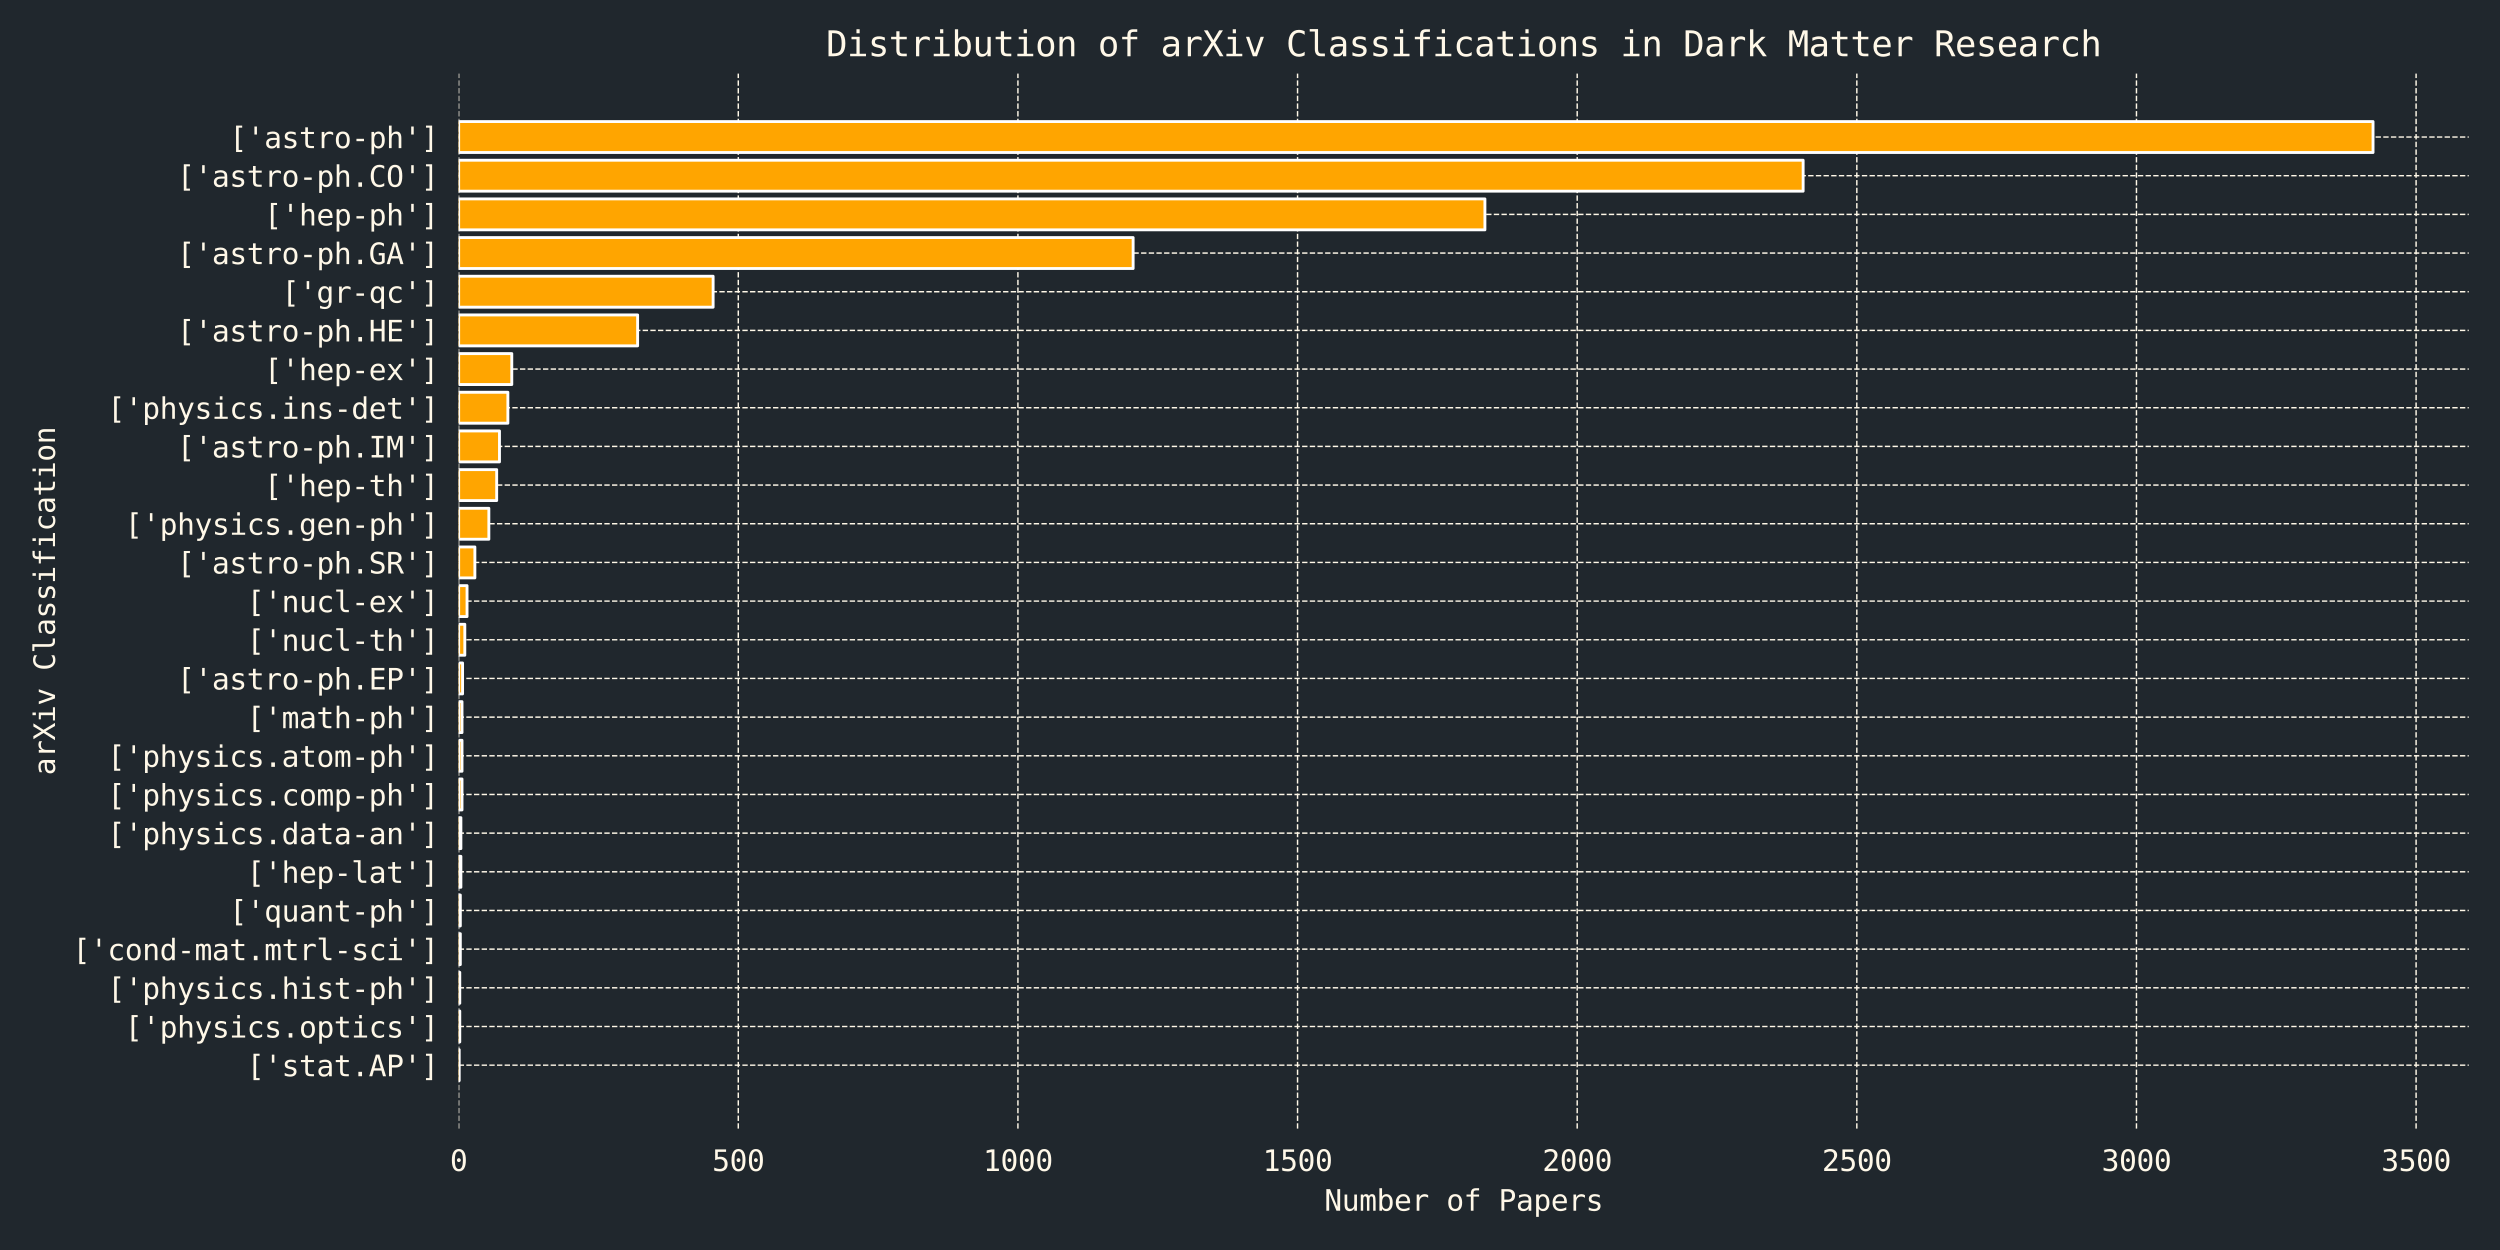 <?xml version="1.0" encoding="utf-8" standalone="no"?>
<!DOCTYPE svg PUBLIC "-//W3C//DTD SVG 1.1//EN"
  "http://www.w3.org/Graphics/SVG/1.1/DTD/svg11.dtd">
<svg xmlns:xlink="http://www.w3.org/1999/xlink" width="864pt" height="432pt" viewBox="0 0 864 432" xmlns="http://www.w3.org/2000/svg" version="1.1">
 <defs>
  <style type="text/css">*{stroke-linejoin: round; stroke-linecap: butt}</style>
 </defs>
 <g id="figure_1">
  <g id="patch_1">
   <path d="M 0 432 
L 864 432 
L 864 0 
L 0 0 
z
" style="fill: #20272d"/>
  </g>
  <g id="axes_1">
   <g id="patch_2">
    <path d="M 158.51 390.04 
L 853.2 390.04 
L 853.2 25.44 
L 158.51 25.44 
z
" style="fill: #20272d"/>
   </g>
   <g id="matplotlib.axis_1">
    <g id="xtick_1">
     <g id="line2d_1">
      <path d="M 158.51 390.04 
L 158.51 25.44 
" clip-path="url(#p380f8949fa)" style="fill: none; stroke-dasharray: 1.85,0.8; stroke-dashoffset: 0; stroke: #fff8e8; stroke-width: 0.5"/>
     </g>
     <g id="text_1">
      <!-- 0 -->
      <g style="fill: #fff8e8" transform="translate(155.5 404.692) scale(0.1 -0.1)">
       <defs>
        <path id="DejaVuSansMono-30" d="M 1509 2344 
Q 1509 2516 1629 2641 
Q 1750 2766 1919 2766 
Q 2094 2766 2219 2641 
Q 2344 2516 2344 2344 
Q 2344 2169 2220 2047 
Q 2097 1925 1919 1925 
Q 1744 1925 1626 2044 
Q 1509 2163 1509 2344 
z
M 1925 4250 
Q 1484 4250 1267 3775 
Q 1050 3300 1050 2328 
Q 1050 1359 1267 884 
Q 1484 409 1925 409 
Q 2369 409 2586 884 
Q 2803 1359 2803 2328 
Q 2803 3300 2586 3775 
Q 2369 4250 1925 4250 
z
M 1925 4750 
Q 2672 4750 3055 4137 
Q 3438 3525 3438 2328 
Q 3438 1134 3055 521 
Q 2672 -91 1925 -91 
Q 1178 -91 797 521 
Q 416 1134 416 2328 
Q 416 3525 797 4137 
Q 1178 4750 1925 4750 
z
" transform="scale(0.016)"/>
       </defs>
       <use xlink:href="#DejaVuSansMono-30"/>
      </g>
     </g>
    </g>
    <g id="xtick_2">
     <g id="line2d_2">
      <path d="M 255.152 390.04 
L 255.152 25.44 
" clip-path="url(#p380f8949fa)" style="fill: none; stroke-dasharray: 1.85,0.8; stroke-dashoffset: 0; stroke: #fff8e8; stroke-width: 0.5"/>
     </g>
     <g id="text_2">
      <!-- 500 -->
      <g style="fill: #fff8e8" transform="translate(246.121 404.692) scale(0.1 -0.1)">
       <defs>
        <path id="DejaVuSansMono-35" d="M 647 4666 
L 3009 4666 
L 3009 4134 
L 1222 4134 
L 1222 2988 
Q 1356 3038 1492 3061 
Q 1628 3084 1766 3084 
Q 2491 3084 2916 2656 
Q 3341 2228 3341 1497 
Q 3341 759 2895 334 
Q 2450 -91 1678 -91 
Q 1306 -91 998 -41 
Q 691 9 447 109 
L 447 750 
Q 734 594 1025 517 
Q 1316 441 1619 441 
Q 2141 441 2423 716 
Q 2706 991 2706 1497 
Q 2706 1997 2414 2275 
Q 2122 2553 1600 2553 
Q 1347 2553 1106 2495 
Q 866 2438 647 2322 
L 647 4666 
z
" transform="scale(0.016)"/>
       </defs>
       <use xlink:href="#DejaVuSansMono-35"/>
       <use xlink:href="#DejaVuSansMono-30" x="60.205"/>
       <use xlink:href="#DejaVuSansMono-30" x="120.41"/>
      </g>
     </g>
    </g>
    <g id="xtick_3">
     <g id="line2d_3">
      <path d="M 351.794 390.04 
L 351.794 25.44 
" clip-path="url(#p380f8949fa)" style="fill: none; stroke-dasharray: 1.85,0.8; stroke-dashoffset: 0; stroke: #fff8e8; stroke-width: 0.5"/>
     </g>
     <g id="text_3">
      <!-- 1000 -->
      <g style="fill: #fff8e8" transform="translate(339.753 404.692) scale(0.1 -0.1)">
       <defs>
        <path id="DejaVuSansMono-31" d="M 844 531 
L 1825 531 
L 1825 4097 
L 769 3859 
L 769 4434 
L 1819 4666 
L 2450 4666 
L 2450 531 
L 3419 531 
L 3419 0 
L 844 0 
L 844 531 
z
" transform="scale(0.016)"/>
       </defs>
       <use xlink:href="#DejaVuSansMono-31"/>
       <use xlink:href="#DejaVuSansMono-30" x="60.205"/>
       <use xlink:href="#DejaVuSansMono-30" x="120.41"/>
       <use xlink:href="#DejaVuSansMono-30" x="180.615"/>
      </g>
     </g>
    </g>
    <g id="xtick_4">
     <g id="line2d_4">
      <path d="M 448.435 390.04 
L 448.435 25.44 
" clip-path="url(#p380f8949fa)" style="fill: none; stroke-dasharray: 1.85,0.8; stroke-dashoffset: 0; stroke: #fff8e8; stroke-width: 0.5"/>
     </g>
     <g id="text_4">
      <!-- 1500 -->
      <g style="fill: #fff8e8" transform="translate(436.395 404.692) scale(0.1 -0.1)">
       <use xlink:href="#DejaVuSansMono-31"/>
       <use xlink:href="#DejaVuSansMono-35" x="60.205"/>
       <use xlink:href="#DejaVuSansMono-30" x="120.41"/>
       <use xlink:href="#DejaVuSansMono-30" x="180.615"/>
      </g>
     </g>
    </g>
    <g id="xtick_5">
     <g id="line2d_5">
      <path d="M 545.077 390.04 
L 545.077 25.44 
" clip-path="url(#p380f8949fa)" style="fill: none; stroke-dasharray: 1.85,0.8; stroke-dashoffset: 0; stroke: #fff8e8; stroke-width: 0.5"/>
     </g>
     <g id="text_5">
      <!-- 2000 -->
      <g style="fill: #fff8e8" transform="translate(533.036 404.692) scale(0.1 -0.1)">
       <defs>
        <path id="DejaVuSansMono-32" d="M 1166 531 
L 3309 531 
L 3309 0 
L 475 0 
L 475 531 
Q 1059 1147 1496 1619 
Q 1934 2091 2100 2284 
Q 2413 2666 2522 2902 
Q 2631 3138 2631 3384 
Q 2631 3775 2401 3997 
Q 2172 4219 1772 4219 
Q 1488 4219 1175 4116 
Q 863 4013 513 3803 
L 513 4441 
Q 834 4594 1145 4672 
Q 1456 4750 1759 4750 
Q 2444 4750 2861 4386 
Q 3278 4022 3278 3431 
Q 3278 3131 3139 2831 
Q 3000 2531 2688 2169 
Q 2513 1966 2180 1606 
Q 1847 1247 1166 531 
z
" transform="scale(0.016)"/>
       </defs>
       <use xlink:href="#DejaVuSansMono-32"/>
       <use xlink:href="#DejaVuSansMono-30" x="60.205"/>
       <use xlink:href="#DejaVuSansMono-30" x="120.41"/>
       <use xlink:href="#DejaVuSansMono-30" x="180.615"/>
      </g>
     </g>
    </g>
    <g id="xtick_6">
     <g id="line2d_6">
      <path d="M 641.719 390.04 
L 641.719 25.44 
" clip-path="url(#p380f8949fa)" style="fill: none; stroke-dasharray: 1.85,0.8; stroke-dashoffset: 0; stroke: #fff8e8; stroke-width: 0.5"/>
     </g>
     <g id="text_6">
      <!-- 2500 -->
      <g style="fill: #fff8e8" transform="translate(629.678 404.692) scale(0.1 -0.1)">
       <use xlink:href="#DejaVuSansMono-32"/>
       <use xlink:href="#DejaVuSansMono-35" x="60.205"/>
       <use xlink:href="#DejaVuSansMono-30" x="120.41"/>
       <use xlink:href="#DejaVuSansMono-30" x="180.615"/>
      </g>
     </g>
    </g>
    <g id="xtick_7">
     <g id="line2d_7">
      <path d="M 738.361 390.04 
L 738.361 25.44 
" clip-path="url(#p380f8949fa)" style="fill: none; stroke-dasharray: 1.85,0.8; stroke-dashoffset: 0; stroke: #fff8e8; stroke-width: 0.5"/>
     </g>
     <g id="text_7">
      <!-- 3000 -->
      <g style="fill: #fff8e8" transform="translate(726.32 404.692) scale(0.1 -0.1)">
       <defs>
        <path id="DejaVuSansMono-33" d="M 2425 2497 
Q 2884 2375 3128 2064 
Q 3372 1753 3372 1288 
Q 3372 644 2939 276 
Q 2506 -91 1741 -91 
Q 1419 -91 1084 -31 
Q 750 28 428 141 
L 428 769 
Q 747 603 1056 522 
Q 1366 441 1672 441 
Q 2191 441 2469 675 
Q 2747 909 2747 1350 
Q 2747 1756 2469 1995 
Q 2191 2234 1716 2234 
L 1234 2234 
L 1234 2753 
L 1716 2753 
Q 2150 2753 2394 2943 
Q 2638 3134 2638 3475 
Q 2638 3834 2411 4026 
Q 2184 4219 1766 4219 
Q 1488 4219 1191 4156 
Q 894 4094 569 3969 
L 569 4550 
Q 947 4650 1242 4700 
Q 1538 4750 1766 4750 
Q 2447 4750 2855 4408 
Q 3263 4066 3263 3500 
Q 3263 3116 3048 2859 
Q 2834 2603 2425 2497 
z
" transform="scale(0.016)"/>
       </defs>
       <use xlink:href="#DejaVuSansMono-33"/>
       <use xlink:href="#DejaVuSansMono-30" x="60.205"/>
       <use xlink:href="#DejaVuSansMono-30" x="120.41"/>
       <use xlink:href="#DejaVuSansMono-30" x="180.615"/>
      </g>
     </g>
    </g>
    <g id="xtick_8">
     <g id="line2d_8">
      <path d="M 835.002 390.04 
L 835.002 25.44 
" clip-path="url(#p380f8949fa)" style="fill: none; stroke-dasharray: 1.85,0.8; stroke-dashoffset: 0; stroke: #fff8e8; stroke-width: 0.5"/>
     </g>
     <g id="text_8">
      <!-- 3500 -->
      <g style="fill: #fff8e8" transform="translate(822.962 404.692) scale(0.1 -0.1)">
       <use xlink:href="#DejaVuSansMono-33"/>
       <use xlink:href="#DejaVuSansMono-35" x="60.205"/>
       <use xlink:href="#DejaVuSansMono-30" x="120.41"/>
       <use xlink:href="#DejaVuSansMono-30" x="180.615"/>
      </g>
     </g>
    </g>
    <g id="text_9">
     <!-- Number of Papers -->
     <g style="fill: #fff8e8" transform="translate(457.692 418.423) scale(0.1 -0.1)">
      <defs>
       <path id="DejaVuSansMono-4e" d="M 434 4666 
L 1234 4666 
L 2809 825 
L 2809 4666 
L 3419 4666 
L 3419 0 
L 2619 0 
L 1044 3841 
L 1044 0 
L 434 0 
L 434 4666 
z
" transform="scale(0.016)"/>
       <path id="DejaVuSansMono-75" d="M 609 1325 
L 609 3494 
L 1184 3494 
L 1184 1325 
Q 1184 853 1351 631 
Q 1519 409 1869 409 
Q 2275 409 2490 695 
Q 2706 981 2706 1516 
L 2706 3494 
L 3284 3494 
L 3284 0 
L 2706 0 
L 2706 525 
Q 2553 222 2289 65 
Q 2025 -91 1672 -91 
Q 1134 -91 871 261 
Q 609 613 609 1325 
z
" transform="scale(0.016)"/>
       <path id="DejaVuSansMono-6d" d="M 2113 3144 
Q 2219 3369 2383 3476 
Q 2547 3584 2778 3584 
Q 3200 3584 3373 3257 
Q 3547 2931 3547 2028 
L 3547 0 
L 3022 0 
L 3022 2003 
Q 3022 2744 2939 2923 
Q 2856 3103 2638 3103 
Q 2388 3103 2295 2911 
Q 2203 2719 2203 2003 
L 2203 0 
L 1678 0 
L 1678 2003 
Q 1678 2753 1589 2928 
Q 1500 3103 1269 3103 
Q 1041 3103 952 2911 
Q 863 2719 863 2003 
L 863 0 
L 341 0 
L 341 3500 
L 863 3500 
L 863 3200 
Q 966 3388 1120 3486 
Q 1275 3584 1472 3584 
Q 1709 3584 1867 3475 
Q 2025 3366 2113 3144 
z
" transform="scale(0.016)"/>
       <path id="DejaVuSansMono-62" d="M 2869 1747 
Q 2869 2416 2656 2756 
Q 2444 3097 2028 3097 
Q 1609 3097 1393 2755 
Q 1178 2413 1178 1747 
Q 1178 1084 1393 740 
Q 1609 397 2028 397 
Q 2444 397 2656 737 
Q 2869 1078 2869 1747 
z
M 1178 3053 
Q 1316 3309 1558 3446 
Q 1800 3584 2119 3584 
Q 2750 3584 3112 3098 
Q 3475 2613 3475 1759 
Q 3475 894 3111 401 
Q 2747 -91 2113 -91 
Q 1800 -91 1561 45 
Q 1322 181 1178 441 
L 1178 0 
L 603 0 
L 603 4863 
L 1178 4863 
L 1178 3053 
z
" transform="scale(0.016)"/>
       <path id="DejaVuSansMono-65" d="M 3475 1894 
L 3475 1613 
L 984 1613 
L 984 1594 
Q 984 1022 1282 709 
Q 1581 397 2125 397 
Q 2400 397 2700 484 
Q 3000 572 3341 750 
L 3341 178 
Q 3013 44 2708 -23 
Q 2403 -91 2119 -91 
Q 1303 -91 843 398 
Q 384 888 384 1747 
Q 384 2584 834 3084 
Q 1284 3584 2034 3584 
Q 2703 3584 3089 3131 
Q 3475 2678 3475 1894 
z
M 2900 2063 
Q 2888 2569 2661 2833 
Q 2434 3097 2009 3097 
Q 1594 3097 1325 2822 
Q 1056 2547 1006 2059 
L 2900 2063 
z
" transform="scale(0.016)"/>
       <path id="DejaVuSansMono-72" d="M 3609 2778 
Q 3425 2922 3234 2987 
Q 3044 3053 2816 3053 
Q 2278 3053 1993 2715 
Q 1709 2378 1709 1741 
L 1709 0 
L 1131 0 
L 1131 3500 
L 1709 3500 
L 1709 2816 
Q 1853 3188 2151 3386 
Q 2450 3584 2859 3584 
Q 3072 3584 3256 3531 
Q 3441 3478 3609 3366 
L 3609 2778 
z
" transform="scale(0.016)"/>
       <path id="DejaVuSansMono-20" transform="scale(0.016)"/>
       <path id="DejaVuSansMono-6f" d="M 1925 3097 
Q 1488 3097 1263 2756 
Q 1038 2416 1038 1747 
Q 1038 1081 1263 739 
Q 1488 397 1925 397 
Q 2366 397 2591 739 
Q 2816 1081 2816 1747 
Q 2816 2416 2591 2756 
Q 2366 3097 1925 3097 
z
M 1925 3584 
Q 2653 3584 3039 3112 
Q 3425 2641 3425 1747 
Q 3425 850 3040 379 
Q 2656 -91 1925 -91 
Q 1197 -91 812 379 
Q 428 850 428 1747 
Q 428 2641 812 3112 
Q 1197 3584 1925 3584 
z
" transform="scale(0.016)"/>
       <path id="DejaVuSansMono-66" d="M 3322 4863 
L 3322 4384 
L 2669 4384 
Q 2359 4384 2239 4257 
Q 2119 4131 2119 3809 
L 2119 3500 
L 3322 3500 
L 3322 3053 
L 2119 3053 
L 2119 0 
L 1544 0 
L 1544 3053 
L 609 3053 
L 609 3500 
L 1544 3500 
L 1544 3744 
Q 1544 4319 1808 4591 
Q 2072 4863 2631 4863 
L 3322 4863 
z
" transform="scale(0.016)"/>
       <path id="DejaVuSansMono-50" d="M 1247 4147 
L 1247 2394 
L 1978 2394 
Q 2416 2394 2661 2625 
Q 2906 2856 2906 3272 
Q 2906 3688 2662 3917 
Q 2419 4147 1978 4147 
L 1247 4147 
z
M 616 4666 
L 1978 4666 
Q 2759 4666 3162 4311 
Q 3566 3956 3566 3272 
Q 3566 2581 3164 2228 
Q 2763 1875 1978 1875 
L 1247 1875 
L 1247 0 
L 616 0 
L 616 4666 
z
" transform="scale(0.016)"/>
       <path id="DejaVuSansMono-61" d="M 2194 1759 
L 2003 1759 
Q 1500 1759 1245 1582 
Q 991 1406 991 1056 
Q 991 741 1181 566 
Q 1372 391 1709 391 
Q 2184 391 2456 720 
Q 2728 1050 2731 1631 
L 2731 1759 
L 2194 1759 
z
M 3309 1997 
L 3309 0 
L 2731 0 
L 2731 519 
Q 2547 206 2267 57 
Q 1988 -91 1588 -91 
Q 1053 -91 734 211 
Q 416 513 416 1019 
Q 416 1603 808 1906 
Q 1200 2209 1959 2209 
L 2731 2209 
L 2731 2300 
Q 2728 2719 2518 2908 
Q 2309 3097 1850 3097 
Q 1556 3097 1256 3012 
Q 956 2928 672 2766 
L 672 3341 
Q 991 3463 1283 3523 
Q 1575 3584 1850 3584 
Q 2284 3584 2592 3456 
Q 2900 3328 3091 3072 
Q 3209 2916 3259 2686 
Q 3309 2456 3309 1997 
z
" transform="scale(0.016)"/>
       <path id="DejaVuSansMono-70" d="M 1172 441 
L 1172 -1331 
L 594 -1331 
L 594 3500 
L 1172 3500 
L 1172 3053 
Q 1316 3313 1555 3448 
Q 1794 3584 2106 3584 
Q 2741 3584 3102 3093 
Q 3463 2603 3463 1734 
Q 3463 881 3100 395 
Q 2738 -91 2106 -91 
Q 1788 -91 1548 45 
Q 1309 181 1172 441 
z
M 2859 1747 
Q 2859 2416 2648 2756 
Q 2438 3097 2022 3097 
Q 1603 3097 1387 2755 
Q 1172 2413 1172 1747 
Q 1172 1084 1387 740 
Q 1603 397 2022 397 
Q 2438 397 2648 737 
Q 2859 1078 2859 1747 
z
" transform="scale(0.016)"/>
       <path id="DejaVuSansMono-73" d="M 3041 3378 
L 3041 2816 
Q 2794 2959 2544 3031 
Q 2294 3103 2034 3103 
Q 1644 3103 1451 2976 
Q 1259 2850 1259 2591 
Q 1259 2356 1403 2240 
Q 1547 2125 2119 2016 
L 2350 1972 
Q 2778 1891 2998 1647 
Q 3219 1403 3219 1013 
Q 3219 494 2850 201 
Q 2481 -91 1825 -91 
Q 1566 -91 1281 -36 
Q 997 19 666 128 
L 666 722 
Q 988 556 1281 473 
Q 1575 391 1838 391 
Q 2219 391 2428 545 
Q 2638 700 2638 978 
Q 2638 1378 1872 1531 
L 1847 1538 
L 1631 1581 
Q 1134 1678 906 1908 
Q 678 2138 678 2534 
Q 678 3038 1018 3311 
Q 1359 3584 1991 3584 
Q 2272 3584 2531 3532 
Q 2791 3481 3041 3378 
z
" transform="scale(0.016)"/>
      </defs>
      <use xlink:href="#DejaVuSansMono-4e"/>
      <use xlink:href="#DejaVuSansMono-75" x="60.205"/>
      <use xlink:href="#DejaVuSansMono-6d" x="120.41"/>
      <use xlink:href="#DejaVuSansMono-62" x="180.615"/>
      <use xlink:href="#DejaVuSansMono-65" x="240.82"/>
      <use xlink:href="#DejaVuSansMono-72" x="301.025"/>
      <use xlink:href="#DejaVuSansMono-20" x="361.23"/>
      <use xlink:href="#DejaVuSansMono-6f" x="421.436"/>
      <use xlink:href="#DejaVuSansMono-66" x="481.641"/>
      <use xlink:href="#DejaVuSansMono-20" x="541.846"/>
      <use xlink:href="#DejaVuSansMono-50" x="602.051"/>
      <use xlink:href="#DejaVuSansMono-61" x="662.256"/>
      <use xlink:href="#DejaVuSansMono-70" x="722.461"/>
      <use xlink:href="#DejaVuSansMono-65" x="782.666"/>
      <use xlink:href="#DejaVuSansMono-72" x="842.871"/>
      <use xlink:href="#DejaVuSansMono-73" x="903.076"/>
     </g>
    </g>
   </g>
   <g id="matplotlib.axis_2">
    <g id="ytick_1">
     <g id="line2d_9">
      <path d="M 158.51 368.121 
L 853.2 368.121 
" clip-path="url(#p380f8949fa)" style="fill: none; stroke-dasharray: 1.85,0.8; stroke-dashoffset: 0; stroke: #fff8e8; stroke-width: 0.5"/>
     </g>
     <g id="text_10">
      <!-- ['stat.AP'] -->
      <g style="fill: #fff8e8" transform="translate(85.287 371.947) scale(0.1 -0.1)">
       <defs>
        <path id="DejaVuSansMono-5b" d="M 1447 4863 
L 2772 4863 
L 2772 4416 
L 2022 4416 
L 2022 -397 
L 2772 -397 
L 2772 -844 
L 1447 -844 
L 1447 4863 
z
" transform="scale(0.016)"/>
        <path id="DejaVuSansMono-27" d="M 2194 4666 
L 2194 2931 
L 1650 2931 
L 1650 4666 
L 2194 4666 
z
" transform="scale(0.016)"/>
        <path id="DejaVuSansMono-74" d="M 1919 4494 
L 1919 3500 
L 3225 3500 
L 3225 3053 
L 1919 3053 
L 1919 1153 
Q 1919 766 2066 612 
Q 2213 459 2578 459 
L 3225 459 
L 3225 0 
L 2522 0 
Q 1875 0 1609 259 
Q 1344 519 1344 1153 
L 1344 3053 
L 409 3053 
L 409 3500 
L 1344 3500 
L 1344 4494 
L 1919 4494 
z
" transform="scale(0.016)"/>
        <path id="DejaVuSansMono-2e" d="M 1528 953 
L 2316 953 
L 2316 0 
L 1528 0 
L 1528 953 
z
" transform="scale(0.016)"/>
        <path id="DejaVuSansMono-41" d="M 1925 4109 
L 1259 1722 
L 2591 1722 
L 1925 4109 
z
M 1544 4666 
L 2309 4666 
L 3738 0 
L 3084 0 
L 2741 1216 
L 1106 1216 
L 769 0 
L 116 0 
L 1544 4666 
z
" transform="scale(0.016)"/>
        <path id="DejaVuSansMono-5d" d="M 2406 4863 
L 2406 -844 
L 1081 -844 
L 1081 -397 
L 1831 -397 
L 1831 4416 
L 1081 4416 
L 1081 4863 
L 2406 4863 
z
" transform="scale(0.016)"/>
       </defs>
       <use xlink:href="#DejaVuSansMono-5b"/>
       <use xlink:href="#DejaVuSansMono-27" x="60.205"/>
       <use xlink:href="#DejaVuSansMono-73" x="120.41"/>
       <use xlink:href="#DejaVuSansMono-74" x="180.615"/>
       <use xlink:href="#DejaVuSansMono-61" x="240.82"/>
       <use xlink:href="#DejaVuSansMono-74" x="301.025"/>
       <use xlink:href="#DejaVuSansMono-2e" x="361.23"/>
       <use xlink:href="#DejaVuSansMono-41" x="421.436"/>
       <use xlink:href="#DejaVuSansMono-50" x="481.641"/>
       <use xlink:href="#DejaVuSansMono-27" x="541.846"/>
       <use xlink:href="#DejaVuSansMono-5d" x="602.051"/>
      </g>
     </g>
    </g>
    <g id="ytick_2">
     <g id="line2d_10">
      <path d="M 158.51 354.756 
L 853.2 354.756 
" clip-path="url(#p380f8949fa)" style="fill: none; stroke-dasharray: 1.85,0.8; stroke-dashoffset: 0; stroke: #fff8e8; stroke-width: 0.5"/>
     </g>
     <g id="text_11">
      <!-- ['physics.optics'] -->
      <g style="fill: #fff8e8" transform="translate(43.144 358.582) scale(0.1 -0.1)">
       <defs>
        <path id="DejaVuSansMono-68" d="M 3284 2169 
L 3284 0 
L 2706 0 
L 2706 2169 
Q 2706 2641 2540 2862 
Q 2375 3084 2022 3084 
Q 1619 3084 1401 2798 
Q 1184 2513 1184 1978 
L 1184 0 
L 609 0 
L 609 4863 
L 1184 4863 
L 1184 2975 
Q 1338 3275 1600 3429 
Q 1863 3584 2222 3584 
Q 2756 3584 3020 3232 
Q 3284 2881 3284 2169 
z
" transform="scale(0.016)"/>
        <path id="DejaVuSansMono-79" d="M 2681 1125 
Q 2538 759 2316 163 
Q 2006 -663 1900 -844 
Q 1756 -1088 1540 -1209 
Q 1325 -1331 1038 -1331 
L 575 -1331 
L 575 -850 
L 916 -850 
Q 1169 -850 1312 -703 
Q 1456 -556 1678 56 
L 325 3500 
L 934 3500 
L 1972 763 
L 2994 3500 
L 3603 3500 
L 2681 1125 
z
" transform="scale(0.016)"/>
        <path id="DejaVuSansMono-69" d="M 800 3500 
L 2272 3500 
L 2272 447 
L 3413 447 
L 3413 0 
L 556 0 
L 556 447 
L 1697 447 
L 1697 3053 
L 800 3053 
L 800 3500 
z
M 1697 4863 
L 2272 4863 
L 2272 4134 
L 1697 4134 
L 1697 4863 
z
" transform="scale(0.016)"/>
        <path id="DejaVuSansMono-63" d="M 3316 178 
Q 3084 44 2839 -23 
Q 2594 -91 2338 -91 
Q 1525 -91 1067 396 
Q 609 884 609 1747 
Q 609 2609 1067 3096 
Q 1525 3584 2338 3584 
Q 2591 3584 2831 3518 
Q 3072 3453 3316 3316 
L 3316 2713 
Q 3088 2916 2858 3006 
Q 2628 3097 2338 3097 
Q 1797 3097 1506 2747 
Q 1216 2397 1216 1747 
Q 1216 1100 1508 748 
Q 1800 397 2338 397 
Q 2638 397 2875 489 
Q 3113 581 3316 775 
L 3316 178 
z
" transform="scale(0.016)"/>
       </defs>
       <use xlink:href="#DejaVuSansMono-5b"/>
       <use xlink:href="#DejaVuSansMono-27" x="60.205"/>
       <use xlink:href="#DejaVuSansMono-70" x="120.41"/>
       <use xlink:href="#DejaVuSansMono-68" x="180.615"/>
       <use xlink:href="#DejaVuSansMono-79" x="240.82"/>
       <use xlink:href="#DejaVuSansMono-73" x="301.025"/>
       <use xlink:href="#DejaVuSansMono-69" x="361.23"/>
       <use xlink:href="#DejaVuSansMono-63" x="421.436"/>
       <use xlink:href="#DejaVuSansMono-73" x="481.641"/>
       <use xlink:href="#DejaVuSansMono-2e" x="541.846"/>
       <use xlink:href="#DejaVuSansMono-6f" x="602.051"/>
       <use xlink:href="#DejaVuSansMono-70" x="662.256"/>
       <use xlink:href="#DejaVuSansMono-74" x="722.461"/>
       <use xlink:href="#DejaVuSansMono-69" x="782.666"/>
       <use xlink:href="#DejaVuSansMono-63" x="842.871"/>
       <use xlink:href="#DejaVuSansMono-73" x="903.076"/>
       <use xlink:href="#DejaVuSansMono-27" x="963.281"/>
       <use xlink:href="#DejaVuSansMono-5d" x="1023.486"/>
      </g>
     </g>
    </g>
    <g id="ytick_3">
     <g id="line2d_11">
      <path d="M 158.51 341.391 
L 853.2 341.391 
" clip-path="url(#p380f8949fa)" style="fill: none; stroke-dasharray: 1.85,0.8; stroke-dashoffset: 0; stroke: #fff8e8; stroke-width: 0.5"/>
     </g>
     <g id="text_12">
      <!-- ['physics.hist-ph'] -->
      <g style="fill: #fff8e8" transform="translate(37.124 345.217) scale(0.1 -0.1)">
       <defs>
        <path id="DejaVuSansMono-2d" d="M 1113 2009 
L 2741 2009 
L 2741 1497 
L 1113 1497 
L 1113 2009 
z
" transform="scale(0.016)"/>
       </defs>
       <use xlink:href="#DejaVuSansMono-5b"/>
       <use xlink:href="#DejaVuSansMono-27" x="60.205"/>
       <use xlink:href="#DejaVuSansMono-70" x="120.41"/>
       <use xlink:href="#DejaVuSansMono-68" x="180.615"/>
       <use xlink:href="#DejaVuSansMono-79" x="240.82"/>
       <use xlink:href="#DejaVuSansMono-73" x="301.025"/>
       <use xlink:href="#DejaVuSansMono-69" x="361.23"/>
       <use xlink:href="#DejaVuSansMono-63" x="421.436"/>
       <use xlink:href="#DejaVuSansMono-73" x="481.641"/>
       <use xlink:href="#DejaVuSansMono-2e" x="541.846"/>
       <use xlink:href="#DejaVuSansMono-68" x="602.051"/>
       <use xlink:href="#DejaVuSansMono-69" x="662.256"/>
       <use xlink:href="#DejaVuSansMono-73" x="722.461"/>
       <use xlink:href="#DejaVuSansMono-74" x="782.666"/>
       <use xlink:href="#DejaVuSansMono-2d" x="842.871"/>
       <use xlink:href="#DejaVuSansMono-70" x="903.076"/>
       <use xlink:href="#DejaVuSansMono-68" x="963.281"/>
       <use xlink:href="#DejaVuSansMono-27" x="1023.486"/>
       <use xlink:href="#DejaVuSansMono-5d" x="1083.691"/>
      </g>
     </g>
    </g>
    <g id="ytick_4">
     <g id="line2d_12">
      <path d="M 158.51 328.026 
L 853.2 328.026 
" clip-path="url(#p380f8949fa)" style="fill: none; stroke-dasharray: 1.85,0.8; stroke-dashoffset: 0; stroke: #fff8e8; stroke-width: 0.5"/>
     </g>
     <g id="text_13">
      <!-- ['cond-mat.mtrl-sci'] -->
      <g style="fill: #fff8e8" transform="translate(25.083 331.852) scale(0.1 -0.1)">
       <defs>
        <path id="DejaVuSansMono-6e" d="M 3284 2169 
L 3284 0 
L 2706 0 
L 2706 2169 
Q 2706 2641 2540 2862 
Q 2375 3084 2022 3084 
Q 1619 3084 1401 2798 
Q 1184 2513 1184 1978 
L 1184 0 
L 609 0 
L 609 3500 
L 1184 3500 
L 1184 2975 
Q 1338 3275 1600 3429 
Q 1863 3584 2222 3584 
Q 2756 3584 3020 3232 
Q 3284 2881 3284 2169 
z
" transform="scale(0.016)"/>
        <path id="DejaVuSansMono-64" d="M 2681 3053 
L 2681 4863 
L 3256 4863 
L 3256 0 
L 2681 0 
L 2681 441 
Q 2538 181 2298 45 
Q 2059 -91 1747 -91 
Q 1113 -91 748 401 
Q 384 894 384 1759 
Q 384 2613 750 3098 
Q 1116 3584 1747 3584 
Q 2063 3584 2303 3448 
Q 2544 3313 2681 3053 
z
M 991 1747 
Q 991 1078 1203 737 
Q 1416 397 1831 397 
Q 2247 397 2464 740 
Q 2681 1084 2681 1747 
Q 2681 2413 2464 2755 
Q 2247 3097 1831 3097 
Q 1416 3097 1203 2756 
Q 991 2416 991 1747 
z
" transform="scale(0.016)"/>
        <path id="DejaVuSansMono-6c" d="M 1997 1269 
Q 1997 881 2139 684 
Q 2281 488 2559 488 
L 3231 488 
L 3231 0 
L 2503 0 
Q 1988 0 1705 331 
Q 1422 663 1422 1269 
L 1422 4447 
L 500 4447 
L 500 4897 
L 1997 4897 
L 1997 1269 
z
" transform="scale(0.016)"/>
       </defs>
       <use xlink:href="#DejaVuSansMono-5b"/>
       <use xlink:href="#DejaVuSansMono-27" x="60.205"/>
       <use xlink:href="#DejaVuSansMono-63" x="120.41"/>
       <use xlink:href="#DejaVuSansMono-6f" x="180.615"/>
       <use xlink:href="#DejaVuSansMono-6e" x="240.82"/>
       <use xlink:href="#DejaVuSansMono-64" x="301.025"/>
       <use xlink:href="#DejaVuSansMono-2d" x="361.23"/>
       <use xlink:href="#DejaVuSansMono-6d" x="421.436"/>
       <use xlink:href="#DejaVuSansMono-61" x="481.641"/>
       <use xlink:href="#DejaVuSansMono-74" x="541.846"/>
       <use xlink:href="#DejaVuSansMono-2e" x="602.051"/>
       <use xlink:href="#DejaVuSansMono-6d" x="662.256"/>
       <use xlink:href="#DejaVuSansMono-74" x="722.461"/>
       <use xlink:href="#DejaVuSansMono-72" x="782.666"/>
       <use xlink:href="#DejaVuSansMono-6c" x="842.871"/>
       <use xlink:href="#DejaVuSansMono-2d" x="903.076"/>
       <use xlink:href="#DejaVuSansMono-73" x="963.281"/>
       <use xlink:href="#DejaVuSansMono-63" x="1023.486"/>
       <use xlink:href="#DejaVuSansMono-69" x="1083.691"/>
       <use xlink:href="#DejaVuSansMono-27" x="1143.896"/>
       <use xlink:href="#DejaVuSansMono-5d" x="1204.102"/>
      </g>
     </g>
    </g>
    <g id="ytick_5">
     <g id="line2d_13">
      <path d="M 158.51 314.661 
L 853.2 314.661 
" clip-path="url(#p380f8949fa)" style="fill: none; stroke-dasharray: 1.85,0.8; stroke-dashoffset: 0; stroke: #fff8e8; stroke-width: 0.5"/>
     </g>
     <g id="text_14">
      <!-- ['quant-ph'] -->
      <g style="fill: #fff8e8" transform="translate(79.266 318.476) scale(0.1 -0.1)">
       <defs>
        <path id="DejaVuSansMono-71" d="M 1038 1734 
Q 1038 1066 1248 725 
Q 1459 384 1875 384 
Q 2291 384 2505 726 
Q 2719 1069 2719 1734 
Q 2719 2400 2505 2742 
Q 2291 3084 1875 3084 
Q 1459 3084 1248 2743 
Q 1038 2403 1038 1734 
z
M 2719 434 
Q 2578 175 2339 36 
Q 2100 -103 1784 -103 
Q 1156 -103 792 383 
Q 428 869 428 1722 
Q 428 2591 790 3081 
Q 1153 3572 1784 3572 
Q 2097 3572 2336 3436 
Q 2575 3300 2719 3041 
L 2719 3488 
L 3297 3488 
L 3297 -1344 
L 2719 -1344 
L 2719 434 
z
" transform="scale(0.016)"/>
       </defs>
       <use xlink:href="#DejaVuSansMono-5b"/>
       <use xlink:href="#DejaVuSansMono-27" x="60.205"/>
       <use xlink:href="#DejaVuSansMono-71" x="120.41"/>
       <use xlink:href="#DejaVuSansMono-75" x="180.615"/>
       <use xlink:href="#DejaVuSansMono-61" x="240.82"/>
       <use xlink:href="#DejaVuSansMono-6e" x="301.025"/>
       <use xlink:href="#DejaVuSansMono-74" x="361.23"/>
       <use xlink:href="#DejaVuSansMono-2d" x="421.436"/>
       <use xlink:href="#DejaVuSansMono-70" x="481.641"/>
       <use xlink:href="#DejaVuSansMono-68" x="541.846"/>
       <use xlink:href="#DejaVuSansMono-27" x="602.051"/>
       <use xlink:href="#DejaVuSansMono-5d" x="662.256"/>
      </g>
     </g>
    </g>
    <g id="ytick_6">
     <g id="line2d_14">
      <path d="M 158.51 301.296 
L 853.2 301.296 
" clip-path="url(#p380f8949fa)" style="fill: none; stroke-dasharray: 1.85,0.8; stroke-dashoffset: 0; stroke: #fff8e8; stroke-width: 0.5"/>
     </g>
     <g id="text_15">
      <!-- ['hep-lat'] -->
      <g style="fill: #fff8e8" transform="translate(85.287 305.122) scale(0.1 -0.1)">
       <use xlink:href="#DejaVuSansMono-5b"/>
       <use xlink:href="#DejaVuSansMono-27" x="60.205"/>
       <use xlink:href="#DejaVuSansMono-68" x="120.41"/>
       <use xlink:href="#DejaVuSansMono-65" x="180.615"/>
       <use xlink:href="#DejaVuSansMono-70" x="240.82"/>
       <use xlink:href="#DejaVuSansMono-2d" x="301.025"/>
       <use xlink:href="#DejaVuSansMono-6c" x="361.23"/>
       <use xlink:href="#DejaVuSansMono-61" x="421.436"/>
       <use xlink:href="#DejaVuSansMono-74" x="481.641"/>
       <use xlink:href="#DejaVuSansMono-27" x="541.846"/>
       <use xlink:href="#DejaVuSansMono-5d" x="602.051"/>
      </g>
     </g>
    </g>
    <g id="ytick_7">
     <g id="line2d_15">
      <path d="M 158.51 287.931 
L 853.2 287.931 
" clip-path="url(#p380f8949fa)" style="fill: none; stroke-dasharray: 1.85,0.8; stroke-dashoffset: 0; stroke: #fff8e8; stroke-width: 0.5"/>
     </g>
     <g id="text_16">
      <!-- ['physics.data-an'] -->
      <g style="fill: #fff8e8" transform="translate(37.124 291.756) scale(0.1 -0.1)">
       <use xlink:href="#DejaVuSansMono-5b"/>
       <use xlink:href="#DejaVuSansMono-27" x="60.205"/>
       <use xlink:href="#DejaVuSansMono-70" x="120.41"/>
       <use xlink:href="#DejaVuSansMono-68" x="180.615"/>
       <use xlink:href="#DejaVuSansMono-79" x="240.82"/>
       <use xlink:href="#DejaVuSansMono-73" x="301.025"/>
       <use xlink:href="#DejaVuSansMono-69" x="361.23"/>
       <use xlink:href="#DejaVuSansMono-63" x="421.436"/>
       <use xlink:href="#DejaVuSansMono-73" x="481.641"/>
       <use xlink:href="#DejaVuSansMono-2e" x="541.846"/>
       <use xlink:href="#DejaVuSansMono-64" x="602.051"/>
       <use xlink:href="#DejaVuSansMono-61" x="662.256"/>
       <use xlink:href="#DejaVuSansMono-74" x="722.461"/>
       <use xlink:href="#DejaVuSansMono-61" x="782.666"/>
       <use xlink:href="#DejaVuSansMono-2d" x="842.871"/>
       <use xlink:href="#DejaVuSansMono-61" x="903.076"/>
       <use xlink:href="#DejaVuSansMono-6e" x="963.281"/>
       <use xlink:href="#DejaVuSansMono-27" x="1023.486"/>
       <use xlink:href="#DejaVuSansMono-5d" x="1083.691"/>
      </g>
     </g>
    </g>
    <g id="ytick_8">
     <g id="line2d_16">
      <path d="M 158.51 274.566 
L 853.2 274.566 
" clip-path="url(#p380f8949fa)" style="fill: none; stroke-dasharray: 1.85,0.8; stroke-dashoffset: 0; stroke: #fff8e8; stroke-width: 0.5"/>
     </g>
     <g id="text_17">
      <!-- ['physics.comp-ph'] -->
      <g style="fill: #fff8e8" transform="translate(37.124 278.391) scale(0.1 -0.1)">
       <use xlink:href="#DejaVuSansMono-5b"/>
       <use xlink:href="#DejaVuSansMono-27" x="60.205"/>
       <use xlink:href="#DejaVuSansMono-70" x="120.41"/>
       <use xlink:href="#DejaVuSansMono-68" x="180.615"/>
       <use xlink:href="#DejaVuSansMono-79" x="240.82"/>
       <use xlink:href="#DejaVuSansMono-73" x="301.025"/>
       <use xlink:href="#DejaVuSansMono-69" x="361.23"/>
       <use xlink:href="#DejaVuSansMono-63" x="421.436"/>
       <use xlink:href="#DejaVuSansMono-73" x="481.641"/>
       <use xlink:href="#DejaVuSansMono-2e" x="541.846"/>
       <use xlink:href="#DejaVuSansMono-63" x="602.051"/>
       <use xlink:href="#DejaVuSansMono-6f" x="662.256"/>
       <use xlink:href="#DejaVuSansMono-6d" x="722.461"/>
       <use xlink:href="#DejaVuSansMono-70" x="782.666"/>
       <use xlink:href="#DejaVuSansMono-2d" x="842.871"/>
       <use xlink:href="#DejaVuSansMono-70" x="903.076"/>
       <use xlink:href="#DejaVuSansMono-68" x="963.281"/>
       <use xlink:href="#DejaVuSansMono-27" x="1023.486"/>
       <use xlink:href="#DejaVuSansMono-5d" x="1083.691"/>
      </g>
     </g>
    </g>
    <g id="ytick_9">
     <g id="line2d_17">
      <path d="M 158.51 261.2 
L 853.2 261.2 
" clip-path="url(#p380f8949fa)" style="fill: none; stroke-dasharray: 1.85,0.8; stroke-dashoffset: 0; stroke: #fff8e8; stroke-width: 0.5"/>
     </g>
     <g id="text_18">
      <!-- ['physics.atom-ph'] -->
      <g style="fill: #fff8e8" transform="translate(37.124 265.026) scale(0.1 -0.1)">
       <use xlink:href="#DejaVuSansMono-5b"/>
       <use xlink:href="#DejaVuSansMono-27" x="60.205"/>
       <use xlink:href="#DejaVuSansMono-70" x="120.41"/>
       <use xlink:href="#DejaVuSansMono-68" x="180.615"/>
       <use xlink:href="#DejaVuSansMono-79" x="240.82"/>
       <use xlink:href="#DejaVuSansMono-73" x="301.025"/>
       <use xlink:href="#DejaVuSansMono-69" x="361.23"/>
       <use xlink:href="#DejaVuSansMono-63" x="421.436"/>
       <use xlink:href="#DejaVuSansMono-73" x="481.641"/>
       <use xlink:href="#DejaVuSansMono-2e" x="541.846"/>
       <use xlink:href="#DejaVuSansMono-61" x="602.051"/>
       <use xlink:href="#DejaVuSansMono-74" x="662.256"/>
       <use xlink:href="#DejaVuSansMono-6f" x="722.461"/>
       <use xlink:href="#DejaVuSansMono-6d" x="782.666"/>
       <use xlink:href="#DejaVuSansMono-2d" x="842.871"/>
       <use xlink:href="#DejaVuSansMono-70" x="903.076"/>
       <use xlink:href="#DejaVuSansMono-68" x="963.281"/>
       <use xlink:href="#DejaVuSansMono-27" x="1023.486"/>
       <use xlink:href="#DejaVuSansMono-5d" x="1083.691"/>
      </g>
     </g>
    </g>
    <g id="ytick_10">
     <g id="line2d_18">
      <path d="M 158.51 247.835 
L 853.2 247.835 
" clip-path="url(#p380f8949fa)" style="fill: none; stroke-dasharray: 1.85,0.8; stroke-dashoffset: 0; stroke: #fff8e8; stroke-width: 0.5"/>
     </g>
     <g id="text_19">
      <!-- ['math-ph'] -->
      <g style="fill: #fff8e8" transform="translate(85.287 251.661) scale(0.1 -0.1)">
       <use xlink:href="#DejaVuSansMono-5b"/>
       <use xlink:href="#DejaVuSansMono-27" x="60.205"/>
       <use xlink:href="#DejaVuSansMono-6d" x="120.41"/>
       <use xlink:href="#DejaVuSansMono-61" x="180.615"/>
       <use xlink:href="#DejaVuSansMono-74" x="240.82"/>
       <use xlink:href="#DejaVuSansMono-68" x="301.025"/>
       <use xlink:href="#DejaVuSansMono-2d" x="361.23"/>
       <use xlink:href="#DejaVuSansMono-70" x="421.436"/>
       <use xlink:href="#DejaVuSansMono-68" x="481.641"/>
       <use xlink:href="#DejaVuSansMono-27" x="541.846"/>
       <use xlink:href="#DejaVuSansMono-5d" x="602.051"/>
      </g>
     </g>
    </g>
    <g id="ytick_11">
     <g id="line2d_19">
      <path d="M 158.51 234.47 
L 853.2 234.47 
" clip-path="url(#p380f8949fa)" style="fill: none; stroke-dasharray: 1.85,0.8; stroke-dashoffset: 0; stroke: #fff8e8; stroke-width: 0.5"/>
     </g>
     <g id="text_20">
      <!-- ['astro-ph.EP'] -->
      <g style="fill: #fff8e8" transform="translate(61.205 238.296) scale(0.1 -0.1)">
       <defs>
        <path id="DejaVuSansMono-45" d="M 616 4666 
L 3384 4666 
L 3384 4134 
L 1247 4134 
L 1247 2753 
L 3291 2753 
L 3291 2222 
L 1247 2222 
L 1247 531 
L 3444 531 
L 3444 0 
L 616 0 
L 616 4666 
z
" transform="scale(0.016)"/>
       </defs>
       <use xlink:href="#DejaVuSansMono-5b"/>
       <use xlink:href="#DejaVuSansMono-27" x="60.205"/>
       <use xlink:href="#DejaVuSansMono-61" x="120.41"/>
       <use xlink:href="#DejaVuSansMono-73" x="180.615"/>
       <use xlink:href="#DejaVuSansMono-74" x="240.82"/>
       <use xlink:href="#DejaVuSansMono-72" x="301.025"/>
       <use xlink:href="#DejaVuSansMono-6f" x="361.23"/>
       <use xlink:href="#DejaVuSansMono-2d" x="421.436"/>
       <use xlink:href="#DejaVuSansMono-70" x="481.641"/>
       <use xlink:href="#DejaVuSansMono-68" x="541.846"/>
       <use xlink:href="#DejaVuSansMono-2e" x="602.051"/>
       <use xlink:href="#DejaVuSansMono-45" x="662.256"/>
       <use xlink:href="#DejaVuSansMono-50" x="722.461"/>
       <use xlink:href="#DejaVuSansMono-27" x="782.666"/>
       <use xlink:href="#DejaVuSansMono-5d" x="842.871"/>
      </g>
     </g>
    </g>
    <g id="ytick_12">
     <g id="line2d_20">
      <path d="M 158.51 221.105 
L 853.2 221.105 
" clip-path="url(#p380f8949fa)" style="fill: none; stroke-dasharray: 1.85,0.8; stroke-dashoffset: 0; stroke: #fff8e8; stroke-width: 0.5"/>
     </g>
     <g id="text_21">
      <!-- ['nucl-th'] -->
      <g style="fill: #fff8e8" transform="translate(85.287 224.931) scale(0.1 -0.1)">
       <use xlink:href="#DejaVuSansMono-5b"/>
       <use xlink:href="#DejaVuSansMono-27" x="60.205"/>
       <use xlink:href="#DejaVuSansMono-6e" x="120.41"/>
       <use xlink:href="#DejaVuSansMono-75" x="180.615"/>
       <use xlink:href="#DejaVuSansMono-63" x="240.82"/>
       <use xlink:href="#DejaVuSansMono-6c" x="301.025"/>
       <use xlink:href="#DejaVuSansMono-2d" x="361.23"/>
       <use xlink:href="#DejaVuSansMono-74" x="421.436"/>
       <use xlink:href="#DejaVuSansMono-68" x="481.641"/>
       <use xlink:href="#DejaVuSansMono-27" x="541.846"/>
       <use xlink:href="#DejaVuSansMono-5d" x="602.051"/>
      </g>
     </g>
    </g>
    <g id="ytick_13">
     <g id="line2d_21">
      <path d="M 158.51 207.74 
L 853.2 207.74 
" clip-path="url(#p380f8949fa)" style="fill: none; stroke-dasharray: 1.85,0.8; stroke-dashoffset: 0; stroke: #fff8e8; stroke-width: 0.5"/>
     </g>
     <g id="text_22">
      <!-- ['nucl-ex'] -->
      <g style="fill: #fff8e8" transform="translate(85.287 211.566) scale(0.1 -0.1)">
       <defs>
        <path id="DejaVuSansMono-78" d="M 3494 3500 
L 2241 1825 
L 3616 0 
L 2950 0 
L 1925 1403 
L 903 0 
L 238 0 
L 1613 1825 
L 359 3500 
L 997 3500 
L 1925 2234 
L 2847 3500 
L 3494 3500 
z
" transform="scale(0.016)"/>
       </defs>
       <use xlink:href="#DejaVuSansMono-5b"/>
       <use xlink:href="#DejaVuSansMono-27" x="60.205"/>
       <use xlink:href="#DejaVuSansMono-6e" x="120.41"/>
       <use xlink:href="#DejaVuSansMono-75" x="180.615"/>
       <use xlink:href="#DejaVuSansMono-63" x="240.82"/>
       <use xlink:href="#DejaVuSansMono-6c" x="301.025"/>
       <use xlink:href="#DejaVuSansMono-2d" x="361.23"/>
       <use xlink:href="#DejaVuSansMono-65" x="421.436"/>
       <use xlink:href="#DejaVuSansMono-78" x="481.641"/>
       <use xlink:href="#DejaVuSansMono-27" x="541.846"/>
       <use xlink:href="#DejaVuSansMono-5d" x="602.051"/>
      </g>
     </g>
    </g>
    <g id="ytick_14">
     <g id="line2d_22">
      <path d="M 158.51 194.375 
L 853.2 194.375 
" clip-path="url(#p380f8949fa)" style="fill: none; stroke-dasharray: 1.85,0.8; stroke-dashoffset: 0; stroke: #fff8e8; stroke-width: 0.5"/>
     </g>
     <g id="text_23">
      <!-- ['astro-ph.SR'] -->
      <g style="fill: #fff8e8" transform="translate(61.205 198.201) scale(0.1 -0.1)">
       <defs>
        <path id="DejaVuSansMono-53" d="M 3163 4506 
L 3163 3866 
Q 2875 4050 2586 4144 
Q 2297 4238 2003 4238 
Q 1556 4238 1297 4030 
Q 1038 3822 1038 3469 
Q 1038 3159 1208 2996 
Q 1378 2834 1844 2725 
L 2175 2650 
Q 2831 2497 3131 2169 
Q 3431 1841 3431 1275 
Q 3431 609 3018 259 
Q 2606 -91 1819 -91 
Q 1491 -91 1159 -20 
Q 828 50 494 191 
L 494 863 
Q 853 634 1173 528 
Q 1494 422 1819 422 
Q 2297 422 2562 636 
Q 2828 850 2828 1234 
Q 2828 1584 2645 1768 
Q 2463 1953 2009 2053 
L 1672 2131 
Q 1022 2278 728 2575 
Q 434 2872 434 3372 
Q 434 3997 854 4373 
Q 1275 4750 1972 4750 
Q 2241 4750 2537 4689 
Q 2834 4628 3163 4506 
z
" transform="scale(0.016)"/>
        <path id="DejaVuSansMono-52" d="M 2375 2203 
Q 2619 2141 2791 1967 
Q 2963 1794 3219 1275 
L 3853 0 
L 3175 0 
L 2619 1178 
Q 2378 1681 2186 1826 
Q 1994 1972 1684 1972 
L 1081 1972 
L 1081 0 
L 447 0 
L 447 4666 
L 1747 4666 
Q 2516 4666 2925 4319 
Q 3334 3972 3334 3316 
Q 3334 2853 3082 2561 
Q 2831 2269 2375 2203 
z
M 1081 4147 
L 1081 2491 
L 1772 2491 
Q 2225 2491 2447 2694 
Q 2669 2897 2669 3316 
Q 2669 3719 2433 3933 
Q 2197 4147 1747 4147 
L 1081 4147 
z
" transform="scale(0.016)"/>
       </defs>
       <use xlink:href="#DejaVuSansMono-5b"/>
       <use xlink:href="#DejaVuSansMono-27" x="60.205"/>
       <use xlink:href="#DejaVuSansMono-61" x="120.41"/>
       <use xlink:href="#DejaVuSansMono-73" x="180.615"/>
       <use xlink:href="#DejaVuSansMono-74" x="240.82"/>
       <use xlink:href="#DejaVuSansMono-72" x="301.025"/>
       <use xlink:href="#DejaVuSansMono-6f" x="361.23"/>
       <use xlink:href="#DejaVuSansMono-2d" x="421.436"/>
       <use xlink:href="#DejaVuSansMono-70" x="481.641"/>
       <use xlink:href="#DejaVuSansMono-68" x="541.846"/>
       <use xlink:href="#DejaVuSansMono-2e" x="602.051"/>
       <use xlink:href="#DejaVuSansMono-53" x="662.256"/>
       <use xlink:href="#DejaVuSansMono-52" x="722.461"/>
       <use xlink:href="#DejaVuSansMono-27" x="782.666"/>
       <use xlink:href="#DejaVuSansMono-5d" x="842.871"/>
      </g>
     </g>
    </g>
    <g id="ytick_15">
     <g id="line2d_23">
      <path d="M 158.51 181.01 
L 853.2 181.01 
" clip-path="url(#p380f8949fa)" style="fill: none; stroke-dasharray: 1.85,0.8; stroke-dashoffset: 0; stroke: #fff8e8; stroke-width: 0.5"/>
     </g>
     <g id="text_24">
      <!-- ['physics.gen-ph'] -->
      <g style="fill: #fff8e8" transform="translate(43.144 184.809) scale(0.1 -0.1)">
       <defs>
        <path id="DejaVuSansMono-67" d="M 2681 1778 
Q 2681 2425 2470 2761 
Q 2259 3097 1856 3097 
Q 1434 3097 1212 2761 
Q 991 2425 991 1778 
Q 991 1131 1214 792 
Q 1438 453 1863 453 
Q 2259 453 2470 793 
Q 2681 1134 2681 1778 
z
M 3256 225 
Q 3256 -563 2884 -969 
Q 2513 -1375 1791 -1375 
Q 1553 -1375 1293 -1331 
Q 1034 -1288 775 -1203 
L 775 -634 
Q 1081 -778 1331 -847 
Q 1581 -916 1791 -916 
Q 2256 -916 2468 -662 
Q 2681 -409 2681 141 
L 2681 166 
L 2681 556 
Q 2544 263 2306 119 
Q 2069 -25 1728 -25 
Q 1116 -25 750 465 
Q 384 956 384 1778 
Q 384 2603 750 3093 
Q 1116 3584 1728 3584 
Q 2066 3584 2300 3450 
Q 2534 3316 2681 3034 
L 2681 3488 
L 3256 3488 
L 3256 225 
z
" transform="scale(0.016)"/>
       </defs>
       <use xlink:href="#DejaVuSansMono-5b"/>
       <use xlink:href="#DejaVuSansMono-27" x="60.205"/>
       <use xlink:href="#DejaVuSansMono-70" x="120.41"/>
       <use xlink:href="#DejaVuSansMono-68" x="180.615"/>
       <use xlink:href="#DejaVuSansMono-79" x="240.82"/>
       <use xlink:href="#DejaVuSansMono-73" x="301.025"/>
       <use xlink:href="#DejaVuSansMono-69" x="361.23"/>
       <use xlink:href="#DejaVuSansMono-63" x="421.436"/>
       <use xlink:href="#DejaVuSansMono-73" x="481.641"/>
       <use xlink:href="#DejaVuSansMono-2e" x="541.846"/>
       <use xlink:href="#DejaVuSansMono-67" x="602.051"/>
       <use xlink:href="#DejaVuSansMono-65" x="662.256"/>
       <use xlink:href="#DejaVuSansMono-6e" x="722.461"/>
       <use xlink:href="#DejaVuSansMono-2d" x="782.666"/>
       <use xlink:href="#DejaVuSansMono-70" x="842.871"/>
       <use xlink:href="#DejaVuSansMono-68" x="903.076"/>
       <use xlink:href="#DejaVuSansMono-27" x="963.281"/>
       <use xlink:href="#DejaVuSansMono-5d" x="1023.486"/>
      </g>
     </g>
    </g>
    <g id="ytick_16">
     <g id="line2d_24">
      <path d="M 158.51 167.645 
L 853.2 167.645 
" clip-path="url(#p380f8949fa)" style="fill: none; stroke-dasharray: 1.85,0.8; stroke-dashoffset: 0; stroke: #fff8e8; stroke-width: 0.5"/>
     </g>
     <g id="text_25">
      <!-- ['hep-th'] -->
      <g style="fill: #fff8e8" transform="translate(91.307 171.47) scale(0.1 -0.1)">
       <use xlink:href="#DejaVuSansMono-5b"/>
       <use xlink:href="#DejaVuSansMono-27" x="60.205"/>
       <use xlink:href="#DejaVuSansMono-68" x="120.41"/>
       <use xlink:href="#DejaVuSansMono-65" x="180.615"/>
       <use xlink:href="#DejaVuSansMono-70" x="240.82"/>
       <use xlink:href="#DejaVuSansMono-2d" x="301.025"/>
       <use xlink:href="#DejaVuSansMono-74" x="361.23"/>
       <use xlink:href="#DejaVuSansMono-68" x="421.436"/>
       <use xlink:href="#DejaVuSansMono-27" x="481.641"/>
       <use xlink:href="#DejaVuSansMono-5d" x="541.846"/>
      </g>
     </g>
    </g>
    <g id="ytick_17">
     <g id="line2d_25">
      <path d="M 158.51 154.28 
L 853.2 154.28 
" clip-path="url(#p380f8949fa)" style="fill: none; stroke-dasharray: 1.85,0.8; stroke-dashoffset: 0; stroke: #fff8e8; stroke-width: 0.5"/>
     </g>
     <g id="text_26">
      <!-- ['astro-ph.IM'] -->
      <g style="fill: #fff8e8" transform="translate(61.205 158.105) scale(0.1 -0.1)">
       <defs>
        <path id="DejaVuSansMono-49" d="M 628 4666 
L 3219 4666 
L 3219 4134 
L 2241 4134 
L 2241 531 
L 3219 531 
L 3219 0 
L 628 0 
L 628 531 
L 1606 531 
L 1606 4134 
L 628 4134 
L 628 4666 
z
" transform="scale(0.016)"/>
        <path id="DejaVuSansMono-4d" d="M 269 4666 
L 1113 4666 
L 1919 2291 
L 2731 4666 
L 3578 4666 
L 3578 0 
L 2994 0 
L 2994 4122 
L 2163 1663 
L 1684 1663 
L 850 4122 
L 850 0 
L 269 0 
L 269 4666 
z
" transform="scale(0.016)"/>
       </defs>
       <use xlink:href="#DejaVuSansMono-5b"/>
       <use xlink:href="#DejaVuSansMono-27" x="60.205"/>
       <use xlink:href="#DejaVuSansMono-61" x="120.41"/>
       <use xlink:href="#DejaVuSansMono-73" x="180.615"/>
       <use xlink:href="#DejaVuSansMono-74" x="240.82"/>
       <use xlink:href="#DejaVuSansMono-72" x="301.025"/>
       <use xlink:href="#DejaVuSansMono-6f" x="361.23"/>
       <use xlink:href="#DejaVuSansMono-2d" x="421.436"/>
       <use xlink:href="#DejaVuSansMono-70" x="481.641"/>
       <use xlink:href="#DejaVuSansMono-68" x="541.846"/>
       <use xlink:href="#DejaVuSansMono-2e" x="602.051"/>
       <use xlink:href="#DejaVuSansMono-49" x="662.256"/>
       <use xlink:href="#DejaVuSansMono-4d" x="722.461"/>
       <use xlink:href="#DejaVuSansMono-27" x="782.666"/>
       <use xlink:href="#DejaVuSansMono-5d" x="842.871"/>
      </g>
     </g>
    </g>
    <g id="ytick_18">
     <g id="line2d_26">
      <path d="M 158.51 140.914 
L 853.2 140.914 
" clip-path="url(#p380f8949fa)" style="fill: none; stroke-dasharray: 1.85,0.8; stroke-dashoffset: 0; stroke: #fff8e8; stroke-width: 0.5"/>
     </g>
     <g id="text_27">
      <!-- ['physics.ins-det'] -->
      <g style="fill: #fff8e8" transform="translate(37.124 144.74) scale(0.1 -0.1)">
       <use xlink:href="#DejaVuSansMono-5b"/>
       <use xlink:href="#DejaVuSansMono-27" x="60.205"/>
       <use xlink:href="#DejaVuSansMono-70" x="120.41"/>
       <use xlink:href="#DejaVuSansMono-68" x="180.615"/>
       <use xlink:href="#DejaVuSansMono-79" x="240.82"/>
       <use xlink:href="#DejaVuSansMono-73" x="301.025"/>
       <use xlink:href="#DejaVuSansMono-69" x="361.23"/>
       <use xlink:href="#DejaVuSansMono-63" x="421.436"/>
       <use xlink:href="#DejaVuSansMono-73" x="481.641"/>
       <use xlink:href="#DejaVuSansMono-2e" x="541.846"/>
       <use xlink:href="#DejaVuSansMono-69" x="602.051"/>
       <use xlink:href="#DejaVuSansMono-6e" x="662.256"/>
       <use xlink:href="#DejaVuSansMono-73" x="722.461"/>
       <use xlink:href="#DejaVuSansMono-2d" x="782.666"/>
       <use xlink:href="#DejaVuSansMono-64" x="842.871"/>
       <use xlink:href="#DejaVuSansMono-65" x="903.076"/>
       <use xlink:href="#DejaVuSansMono-74" x="963.281"/>
       <use xlink:href="#DejaVuSansMono-27" x="1023.486"/>
       <use xlink:href="#DejaVuSansMono-5d" x="1083.691"/>
      </g>
     </g>
    </g>
    <g id="ytick_19">
     <g id="line2d_27">
      <path d="M 158.51 127.549 
L 853.2 127.549 
" clip-path="url(#p380f8949fa)" style="fill: none; stroke-dasharray: 1.85,0.8; stroke-dashoffset: 0; stroke: #fff8e8; stroke-width: 0.5"/>
     </g>
     <g id="text_28">
      <!-- ['hep-ex'] -->
      <g style="fill: #fff8e8" transform="translate(91.307 131.375) scale(0.1 -0.1)">
       <use xlink:href="#DejaVuSansMono-5b"/>
       <use xlink:href="#DejaVuSansMono-27" x="60.205"/>
       <use xlink:href="#DejaVuSansMono-68" x="120.41"/>
       <use xlink:href="#DejaVuSansMono-65" x="180.615"/>
       <use xlink:href="#DejaVuSansMono-70" x="240.82"/>
       <use xlink:href="#DejaVuSansMono-2d" x="301.025"/>
       <use xlink:href="#DejaVuSansMono-65" x="361.23"/>
       <use xlink:href="#DejaVuSansMono-78" x="421.436"/>
       <use xlink:href="#DejaVuSansMono-27" x="481.641"/>
       <use xlink:href="#DejaVuSansMono-5d" x="541.846"/>
      </g>
     </g>
    </g>
    <g id="ytick_20">
     <g id="line2d_28">
      <path d="M 158.51 114.184 
L 853.2 114.184 
" clip-path="url(#p380f8949fa)" style="fill: none; stroke-dasharray: 1.85,0.8; stroke-dashoffset: 0; stroke: #fff8e8; stroke-width: 0.5"/>
     </g>
     <g id="text_29">
      <!-- ['astro-ph.HE'] -->
      <g style="fill: #fff8e8" transform="translate(61.205 118.01) scale(0.1 -0.1)">
       <defs>
        <path id="DejaVuSansMono-48" d="M 428 4666 
L 1063 4666 
L 1063 2753 
L 2791 2753 
L 2791 4666 
L 3425 4666 
L 3425 0 
L 2791 0 
L 2791 2222 
L 1063 2222 
L 1063 0 
L 428 0 
L 428 4666 
z
" transform="scale(0.016)"/>
       </defs>
       <use xlink:href="#DejaVuSansMono-5b"/>
       <use xlink:href="#DejaVuSansMono-27" x="60.205"/>
       <use xlink:href="#DejaVuSansMono-61" x="120.41"/>
       <use xlink:href="#DejaVuSansMono-73" x="180.615"/>
       <use xlink:href="#DejaVuSansMono-74" x="240.82"/>
       <use xlink:href="#DejaVuSansMono-72" x="301.025"/>
       <use xlink:href="#DejaVuSansMono-6f" x="361.23"/>
       <use xlink:href="#DejaVuSansMono-2d" x="421.436"/>
       <use xlink:href="#DejaVuSansMono-70" x="481.641"/>
       <use xlink:href="#DejaVuSansMono-68" x="541.846"/>
       <use xlink:href="#DejaVuSansMono-2e" x="602.051"/>
       <use xlink:href="#DejaVuSansMono-48" x="662.256"/>
       <use xlink:href="#DejaVuSansMono-45" x="722.461"/>
       <use xlink:href="#DejaVuSansMono-27" x="782.666"/>
       <use xlink:href="#DejaVuSansMono-5d" x="842.871"/>
      </g>
     </g>
    </g>
    <g id="ytick_21">
     <g id="line2d_29">
      <path d="M 158.51 100.819 
L 853.2 100.819 
" clip-path="url(#p380f8949fa)" style="fill: none; stroke-dasharray: 1.85,0.8; stroke-dashoffset: 0; stroke: #fff8e8; stroke-width: 0.5"/>
     </g>
     <g id="text_30">
      <!-- ['gr-qc'] -->
      <g style="fill: #fff8e8" transform="translate(97.327 104.618) scale(0.1 -0.1)">
       <use xlink:href="#DejaVuSansMono-5b"/>
       <use xlink:href="#DejaVuSansMono-27" x="60.205"/>
       <use xlink:href="#DejaVuSansMono-67" x="120.41"/>
       <use xlink:href="#DejaVuSansMono-72" x="180.615"/>
       <use xlink:href="#DejaVuSansMono-2d" x="240.82"/>
       <use xlink:href="#DejaVuSansMono-71" x="301.025"/>
       <use xlink:href="#DejaVuSansMono-63" x="361.23"/>
       <use xlink:href="#DejaVuSansMono-27" x="421.436"/>
       <use xlink:href="#DejaVuSansMono-5d" x="481.641"/>
      </g>
     </g>
    </g>
    <g id="ytick_22">
     <g id="line2d_30">
      <path d="M 158.51 87.454 
L 853.2 87.454 
" clip-path="url(#p380f8949fa)" style="fill: none; stroke-dasharray: 1.85,0.8; stroke-dashoffset: 0; stroke: #fff8e8; stroke-width: 0.5"/>
     </g>
     <g id="text_31">
      <!-- ['astro-ph.GA'] -->
      <g style="fill: #fff8e8" transform="translate(61.205 91.28) scale(0.1 -0.1)">
       <defs>
        <path id="DejaVuSansMono-47" d="M 3450 384 
Q 3197 150 2880 29 
Q 2563 -91 2194 -91 
Q 1306 -91 812 545 
Q 319 1181 319 2328 
Q 319 3472 819 4111 
Q 1319 4750 2209 4750 
Q 2503 4750 2772 4667 
Q 3041 4584 3291 4416 
L 3291 3769 
Q 3038 4009 2772 4123 
Q 2506 4238 2209 4238 
Q 1594 4238 1286 3761 
Q 978 3284 978 2328 
Q 978 1356 1276 889 
Q 1575 422 2194 422 
Q 2403 422 2561 470 
Q 2719 519 2847 622 
L 2847 1875 
L 2169 1875 
L 2169 2394 
L 3450 2394 
L 3450 384 
z
" transform="scale(0.016)"/>
       </defs>
       <use xlink:href="#DejaVuSansMono-5b"/>
       <use xlink:href="#DejaVuSansMono-27" x="60.205"/>
       <use xlink:href="#DejaVuSansMono-61" x="120.41"/>
       <use xlink:href="#DejaVuSansMono-73" x="180.615"/>
       <use xlink:href="#DejaVuSansMono-74" x="240.82"/>
       <use xlink:href="#DejaVuSansMono-72" x="301.025"/>
       <use xlink:href="#DejaVuSansMono-6f" x="361.23"/>
       <use xlink:href="#DejaVuSansMono-2d" x="421.436"/>
       <use xlink:href="#DejaVuSansMono-70" x="481.641"/>
       <use xlink:href="#DejaVuSansMono-68" x="541.846"/>
       <use xlink:href="#DejaVuSansMono-2e" x="602.051"/>
       <use xlink:href="#DejaVuSansMono-47" x="662.256"/>
       <use xlink:href="#DejaVuSansMono-41" x="722.461"/>
       <use xlink:href="#DejaVuSansMono-27" x="782.666"/>
       <use xlink:href="#DejaVuSansMono-5d" x="842.871"/>
      </g>
     </g>
    </g>
    <g id="ytick_23">
     <g id="line2d_31">
      <path d="M 158.51 74.089 
L 853.2 74.089 
" clip-path="url(#p380f8949fa)" style="fill: none; stroke-dasharray: 1.85,0.8; stroke-dashoffset: 0; stroke: #fff8e8; stroke-width: 0.5"/>
     </g>
     <g id="text_32">
      <!-- ['hep-ph'] -->
      <g style="fill: #fff8e8" transform="translate(91.307 77.915) scale(0.1 -0.1)">
       <use xlink:href="#DejaVuSansMono-5b"/>
       <use xlink:href="#DejaVuSansMono-27" x="60.205"/>
       <use xlink:href="#DejaVuSansMono-68" x="120.41"/>
       <use xlink:href="#DejaVuSansMono-65" x="180.615"/>
       <use xlink:href="#DejaVuSansMono-70" x="240.82"/>
       <use xlink:href="#DejaVuSansMono-2d" x="301.025"/>
       <use xlink:href="#DejaVuSansMono-70" x="361.23"/>
       <use xlink:href="#DejaVuSansMono-68" x="421.436"/>
       <use xlink:href="#DejaVuSansMono-27" x="481.641"/>
       <use xlink:href="#DejaVuSansMono-5d" x="541.846"/>
      </g>
     </g>
    </g>
    <g id="ytick_24">
     <g id="line2d_32">
      <path d="M 158.51 60.724 
L 853.2 60.724 
" clip-path="url(#p380f8949fa)" style="fill: none; stroke-dasharray: 1.85,0.8; stroke-dashoffset: 0; stroke: #fff8e8; stroke-width: 0.5"/>
     </g>
     <g id="text_33">
      <!-- ['astro-ph.CO'] -->
      <g style="fill: #fff8e8" transform="translate(61.205 64.55) scale(0.1 -0.1)">
       <defs>
        <path id="DejaVuSansMono-43" d="M 3353 166 
Q 3113 38 2859 -26 
Q 2606 -91 2322 -91 
Q 1425 -91 929 543 
Q 434 1178 434 2328 
Q 434 3472 932 4111 
Q 1431 4750 2322 4750 
Q 2606 4750 2859 4686 
Q 3113 4622 3353 4494 
L 3353 3847 
Q 3122 4038 2856 4138 
Q 2591 4238 2322 4238 
Q 1706 4238 1400 3763 
Q 1094 3288 1094 2328 
Q 1094 1372 1400 897 
Q 1706 422 2322 422 
Q 2597 422 2861 522 
Q 3125 622 3353 813 
L 3353 166 
z
" transform="scale(0.016)"/>
        <path id="DejaVuSansMono-4f" d="M 2828 2328 
Q 2828 3356 2617 3797 
Q 2406 4238 1925 4238 
Q 1447 4238 1236 3797 
Q 1025 3356 1025 2328 
Q 1025 1303 1236 862 
Q 1447 422 1925 422 
Q 2406 422 2617 861 
Q 2828 1300 2828 2328 
z
M 3488 2328 
Q 3488 1109 3102 509 
Q 2716 -91 1925 -91 
Q 1134 -91 750 506 
Q 366 1103 366 2328 
Q 366 3550 752 4150 
Q 1138 4750 1925 4750 
Q 2716 4750 3102 4150 
Q 3488 3550 3488 2328 
z
" transform="scale(0.016)"/>
       </defs>
       <use xlink:href="#DejaVuSansMono-5b"/>
       <use xlink:href="#DejaVuSansMono-27" x="60.205"/>
       <use xlink:href="#DejaVuSansMono-61" x="120.41"/>
       <use xlink:href="#DejaVuSansMono-73" x="180.615"/>
       <use xlink:href="#DejaVuSansMono-74" x="240.82"/>
       <use xlink:href="#DejaVuSansMono-72" x="301.025"/>
       <use xlink:href="#DejaVuSansMono-6f" x="361.23"/>
       <use xlink:href="#DejaVuSansMono-2d" x="421.436"/>
       <use xlink:href="#DejaVuSansMono-70" x="481.641"/>
       <use xlink:href="#DejaVuSansMono-68" x="541.846"/>
       <use xlink:href="#DejaVuSansMono-2e" x="602.051"/>
       <use xlink:href="#DejaVuSansMono-43" x="662.256"/>
       <use xlink:href="#DejaVuSansMono-4f" x="722.461"/>
       <use xlink:href="#DejaVuSansMono-27" x="782.666"/>
       <use xlink:href="#DejaVuSansMono-5d" x="842.871"/>
      </g>
     </g>
    </g>
    <g id="ytick_25">
     <g id="line2d_33">
      <path d="M 158.51 47.359 
L 853.2 47.359 
" clip-path="url(#p380f8949fa)" style="fill: none; stroke-dasharray: 1.85,0.8; stroke-dashoffset: 0; stroke: #fff8e8; stroke-width: 0.5"/>
     </g>
     <g id="text_34">
      <!-- ['astro-ph'] -->
      <g style="fill: #fff8e8" transform="translate(79.266 51.185) scale(0.1 -0.1)">
       <use xlink:href="#DejaVuSansMono-5b"/>
       <use xlink:href="#DejaVuSansMono-27" x="60.205"/>
       <use xlink:href="#DejaVuSansMono-61" x="120.41"/>
       <use xlink:href="#DejaVuSansMono-73" x="180.615"/>
       <use xlink:href="#DejaVuSansMono-74" x="240.82"/>
       <use xlink:href="#DejaVuSansMono-72" x="301.025"/>
       <use xlink:href="#DejaVuSansMono-6f" x="361.23"/>
       <use xlink:href="#DejaVuSansMono-2d" x="421.436"/>
       <use xlink:href="#DejaVuSansMono-70" x="481.641"/>
       <use xlink:href="#DejaVuSansMono-68" x="541.846"/>
       <use xlink:href="#DejaVuSansMono-27" x="602.051"/>
       <use xlink:href="#DejaVuSansMono-5d" x="662.256"/>
      </g>
     </g>
    </g>
    <g id="text_35">
     <!-- arXiv Classification -->
     <g style="fill: #fff8e8" transform="translate(19.004 267.943) rotate(-90) scale(0.1 -0.1)">
      <defs>
       <path id="DejaVuSansMono-58" d="M 269 4666 
L 947 4666 
L 1972 2906 
L 3016 4666 
L 3694 4666 
L 2297 2472 
L 3794 0 
L 3116 0 
L 1972 2009 
L 738 0 
L 56 0 
L 1619 2472 
L 269 4666 
z
" transform="scale(0.016)"/>
       <path id="DejaVuSansMono-76" d="M 313 3500 
L 909 3500 
L 1925 563 
L 2944 3500 
L 3541 3500 
L 2297 0 
L 1556 0 
L 313 3500 
z
" transform="scale(0.016)"/>
      </defs>
      <use xlink:href="#DejaVuSansMono-61"/>
      <use xlink:href="#DejaVuSansMono-72" x="60.205"/>
      <use xlink:href="#DejaVuSansMono-58" x="120.41"/>
      <use xlink:href="#DejaVuSansMono-69" x="180.615"/>
      <use xlink:href="#DejaVuSansMono-76" x="240.82"/>
      <use xlink:href="#DejaVuSansMono-20" x="301.025"/>
      <use xlink:href="#DejaVuSansMono-43" x="361.23"/>
      <use xlink:href="#DejaVuSansMono-6c" x="421.436"/>
      <use xlink:href="#DejaVuSansMono-61" x="481.641"/>
      <use xlink:href="#DejaVuSansMono-73" x="541.846"/>
      <use xlink:href="#DejaVuSansMono-73" x="602.051"/>
      <use xlink:href="#DejaVuSansMono-69" x="662.256"/>
      <use xlink:href="#DejaVuSansMono-66" x="722.461"/>
      <use xlink:href="#DejaVuSansMono-69" x="782.666"/>
      <use xlink:href="#DejaVuSansMono-63" x="842.871"/>
      <use xlink:href="#DejaVuSansMono-61" x="903.076"/>
      <use xlink:href="#DejaVuSansMono-74" x="963.281"/>
      <use xlink:href="#DejaVuSansMono-69" x="1023.486"/>
      <use xlink:href="#DejaVuSansMono-6f" x="1083.691"/>
      <use xlink:href="#DejaVuSansMono-6e" x="1143.896"/>
     </g>
    </g>
   </g>
   <g id="patch_3">
    <path d="M 158.51 373.467 
L 158.703 373.467 
L 158.703 362.775 
L 158.51 362.775 
z
" clip-path="url(#p380f8949fa)" style="fill: #ffa500; stroke: #ffffff; stroke-linejoin: miter"/>
   </g>
   <g id="patch_4">
    <path d="M 158.51 360.102 
L 158.897 360.102 
L 158.897 349.41 
L 158.51 349.41 
z
" clip-path="url(#p380f8949fa)" style="fill: #ffa500; stroke: #ffffff; stroke-linejoin: miter"/>
   </g>
   <g id="patch_5">
    <path d="M 158.51 346.737 
L 158.897 346.737 
L 158.897 336.045 
L 158.51 336.045 
z
" clip-path="url(#p380f8949fa)" style="fill: #ffa500; stroke: #ffffff; stroke-linejoin: miter"/>
   </g>
   <g id="patch_6">
    <path d="M 158.51 333.372 
L 159.09 333.372 
L 159.09 322.68 
L 158.51 322.68 
z
" clip-path="url(#p380f8949fa)" style="fill: #ffa500; stroke: #ffffff; stroke-linejoin: miter"/>
   </g>
   <g id="patch_7">
    <path d="M 158.51 320.007 
L 159.09 320.007 
L 159.09 309.315 
L 158.51 309.315 
z
" clip-path="url(#p380f8949fa)" style="fill: #ffa500; stroke: #ffffff; stroke-linejoin: miter"/>
   </g>
   <g id="patch_8">
    <path d="M 158.51 306.642 
L 159.283 306.642 
L 159.283 295.95 
L 158.51 295.95 
z
" clip-path="url(#p380f8949fa)" style="fill: #ffa500; stroke: #ffffff; stroke-linejoin: miter"/>
   </g>
   <g id="patch_9">
    <path d="M 158.51 293.277 
L 159.283 293.277 
L 159.283 282.585 
L 158.51 282.585 
z
" clip-path="url(#p380f8949fa)" style="fill: #ffa500; stroke: #ffffff; stroke-linejoin: miter"/>
   </g>
   <g id="patch_10">
    <path d="M 158.51 279.912 
L 159.67 279.912 
L 159.67 269.219 
L 158.51 269.219 
z
" clip-path="url(#p380f8949fa)" style="fill: #ffa500; stroke: #ffffff; stroke-linejoin: miter"/>
   </g>
   <g id="patch_11">
    <path d="M 158.51 266.546 
L 159.67 266.546 
L 159.67 255.854 
L 158.51 255.854 
z
" clip-path="url(#p380f8949fa)" style="fill: #ffa500; stroke: #ffffff; stroke-linejoin: miter"/>
   </g>
   <g id="patch_12">
    <path d="M 158.51 253.181 
L 159.67 253.181 
L 159.67 242.489 
L 158.51 242.489 
z
" clip-path="url(#p380f8949fa)" style="fill: #ffa500; stroke: #ffffff; stroke-linejoin: miter"/>
   </g>
   <g id="patch_13">
    <path d="M 158.51 239.816 
L 159.863 239.816 
L 159.863 229.124 
L 158.51 229.124 
z
" clip-path="url(#p380f8949fa)" style="fill: #ffa500; stroke: #ffffff; stroke-linejoin: miter"/>
   </g>
   <g id="patch_14">
    <path d="M 158.51 226.451 
L 160.636 226.451 
L 160.636 215.759 
L 158.51 215.759 
z
" clip-path="url(#p380f8949fa)" style="fill: #ffa500; stroke: #ffffff; stroke-linejoin: miter"/>
   </g>
   <g id="patch_15">
    <path d="M 158.51 213.086 
L 161.409 213.086 
L 161.409 202.394 
L 158.51 202.394 
z
" clip-path="url(#p380f8949fa)" style="fill: #ffa500; stroke: #ffffff; stroke-linejoin: miter"/>
   </g>
   <g id="patch_16">
    <path d="M 158.51 199.721 
L 164.115 199.721 
L 164.115 189.029 
L 158.51 189.029 
z
" clip-path="url(#p380f8949fa)" style="fill: #ffa500; stroke: #ffffff; stroke-linejoin: miter"/>
   </g>
   <g id="patch_17">
    <path d="M 158.51 186.356 
L 168.947 186.356 
L 168.947 175.664 
L 158.51 175.664 
z
" clip-path="url(#p380f8949fa)" style="fill: #ffa500; stroke: #ffffff; stroke-linejoin: miter"/>
   </g>
   <g id="patch_18">
    <path d="M 158.51 172.991 
L 171.653 172.991 
L 171.653 162.299 
L 158.51 162.299 
z
" clip-path="url(#p380f8949fa)" style="fill: #ffa500; stroke: #ffffff; stroke-linejoin: miter"/>
   </g>
   <g id="patch_19">
    <path d="M 158.51 159.626 
L 172.62 159.626 
L 172.62 148.934 
L 158.51 148.934 
z
" clip-path="url(#p380f8949fa)" style="fill: #ffa500; stroke: #ffffff; stroke-linejoin: miter"/>
   </g>
   <g id="patch_20">
    <path d="M 158.51 146.261 
L 175.519 146.261 
L 175.519 135.568 
L 158.51 135.568 
z
" clip-path="url(#p380f8949fa)" style="fill: #ffa500; stroke: #ffffff; stroke-linejoin: miter"/>
   </g>
   <g id="patch_21">
    <path d="M 158.51 132.895 
L 176.872 132.895 
L 176.872 122.203 
L 158.51 122.203 
z
" clip-path="url(#p380f8949fa)" style="fill: #ffa500; stroke: #ffffff; stroke-linejoin: miter"/>
   </g>
   <g id="patch_22">
    <path d="M 158.51 119.53 
L 220.361 119.53 
L 220.361 108.838 
L 158.51 108.838 
z
" clip-path="url(#p380f8949fa)" style="fill: #ffa500; stroke: #ffffff; stroke-linejoin: miter"/>
   </g>
   <g id="patch_23">
    <path d="M 158.51 106.165 
L 246.454 106.165 
L 246.454 95.473 
L 158.51 95.473 
z
" clip-path="url(#p380f8949fa)" style="fill: #ffa500; stroke: #ffffff; stroke-linejoin: miter"/>
   </g>
   <g id="patch_24">
    <path d="M 158.51 92.8 
L 391.61 92.8 
L 391.61 82.108 
L 158.51 82.108 
z
" clip-path="url(#p380f8949fa)" style="fill: #ffa500; stroke: #ffffff; stroke-linejoin: miter"/>
   </g>
   <g id="patch_25">
    <path d="M 158.51 79.435 
L 513.185 79.435 
L 513.185 68.743 
L 158.51 68.743 
z
" clip-path="url(#p380f8949fa)" style="fill: #ffa500; stroke: #ffffff; stroke-linejoin: miter"/>
   </g>
   <g id="patch_26">
    <path d="M 158.51 66.07 
L 623.164 66.07 
L 623.164 55.378 
L 158.51 55.378 
z
" clip-path="url(#p380f8949fa)" style="fill: #ffa500; stroke: #ffffff; stroke-linejoin: miter"/>
   </g>
   <g id="patch_27">
    <path d="M 158.51 52.705 
L 820.12 52.705 
L 820.12 42.013 
L 158.51 42.013 
z
" clip-path="url(#p380f8949fa)" style="fill: #ffa500; stroke: #ffffff; stroke-linejoin: miter"/>
   </g>
   <g id="text_36">
    <!-- Distribution of arXiv Classifications in Dark Matter Research -->
    <g style="fill: #fff8e8" transform="translate(285.512 19.44) scale(0.12 -0.12)">
     <defs>
      <path id="DejaVuSansMono-44" d="M 1363 519 
Q 2159 519 2475 911 
Q 2791 1303 2791 2328 
Q 2791 3363 2477 3755 
Q 2163 4147 1363 4147 
L 1063 4147 
L 1063 519 
L 1363 519 
z
M 1375 4666 
Q 2444 4666 2950 4097 
Q 3456 3528 3456 2328 
Q 3456 1134 2950 567 
Q 2444 0 1375 0 
L 428 0 
L 428 4666 
L 1375 4666 
z
" transform="scale(0.016)"/>
      <path id="DejaVuSansMono-6b" d="M 738 4863 
L 1331 4863 
L 1331 2047 
L 2841 3500 
L 3541 3500 
L 2163 2181 
L 3756 0 
L 3053 0 
L 1759 1806 
L 1331 1403 
L 1331 0 
L 738 0 
L 738 4863 
z
" transform="scale(0.016)"/>
     </defs>
     <use xlink:href="#DejaVuSansMono-44"/>
     <use xlink:href="#DejaVuSansMono-69" x="60.205"/>
     <use xlink:href="#DejaVuSansMono-73" x="120.41"/>
     <use xlink:href="#DejaVuSansMono-74" x="180.615"/>
     <use xlink:href="#DejaVuSansMono-72" x="240.82"/>
     <use xlink:href="#DejaVuSansMono-69" x="301.025"/>
     <use xlink:href="#DejaVuSansMono-62" x="361.23"/>
     <use xlink:href="#DejaVuSansMono-75" x="421.436"/>
     <use xlink:href="#DejaVuSansMono-74" x="481.641"/>
     <use xlink:href="#DejaVuSansMono-69" x="541.846"/>
     <use xlink:href="#DejaVuSansMono-6f" x="602.051"/>
     <use xlink:href="#DejaVuSansMono-6e" x="662.256"/>
     <use xlink:href="#DejaVuSansMono-20" x="722.461"/>
     <use xlink:href="#DejaVuSansMono-6f" x="782.666"/>
     <use xlink:href="#DejaVuSansMono-66" x="842.871"/>
     <use xlink:href="#DejaVuSansMono-20" x="903.076"/>
     <use xlink:href="#DejaVuSansMono-61" x="963.281"/>
     <use xlink:href="#DejaVuSansMono-72" x="1023.486"/>
     <use xlink:href="#DejaVuSansMono-58" x="1083.691"/>
     <use xlink:href="#DejaVuSansMono-69" x="1143.896"/>
     <use xlink:href="#DejaVuSansMono-76" x="1204.102"/>
     <use xlink:href="#DejaVuSansMono-20" x="1264.307"/>
     <use xlink:href="#DejaVuSansMono-43" x="1324.512"/>
     <use xlink:href="#DejaVuSansMono-6c" x="1384.717"/>
     <use xlink:href="#DejaVuSansMono-61" x="1444.922"/>
     <use xlink:href="#DejaVuSansMono-73" x="1505.127"/>
     <use xlink:href="#DejaVuSansMono-73" x="1565.332"/>
     <use xlink:href="#DejaVuSansMono-69" x="1625.537"/>
     <use xlink:href="#DejaVuSansMono-66" x="1685.742"/>
     <use xlink:href="#DejaVuSansMono-69" x="1745.947"/>
     <use xlink:href="#DejaVuSansMono-63" x="1806.152"/>
     <use xlink:href="#DejaVuSansMono-61" x="1866.357"/>
     <use xlink:href="#DejaVuSansMono-74" x="1926.562"/>
     <use xlink:href="#DejaVuSansMono-69" x="1986.768"/>
     <use xlink:href="#DejaVuSansMono-6f" x="2046.973"/>
     <use xlink:href="#DejaVuSansMono-6e" x="2107.178"/>
     <use xlink:href="#DejaVuSansMono-73" x="2167.383"/>
     <use xlink:href="#DejaVuSansMono-20" x="2227.588"/>
     <use xlink:href="#DejaVuSansMono-69" x="2287.793"/>
     <use xlink:href="#DejaVuSansMono-6e" x="2347.998"/>
     <use xlink:href="#DejaVuSansMono-20" x="2408.203"/>
     <use xlink:href="#DejaVuSansMono-44" x="2468.408"/>
     <use xlink:href="#DejaVuSansMono-61" x="2528.613"/>
     <use xlink:href="#DejaVuSansMono-72" x="2588.818"/>
     <use xlink:href="#DejaVuSansMono-6b" x="2649.023"/>
     <use xlink:href="#DejaVuSansMono-20" x="2709.229"/>
     <use xlink:href="#DejaVuSansMono-4d" x="2769.434"/>
     <use xlink:href="#DejaVuSansMono-61" x="2829.639"/>
     <use xlink:href="#DejaVuSansMono-74" x="2889.844"/>
     <use xlink:href="#DejaVuSansMono-74" x="2950.049"/>
     <use xlink:href="#DejaVuSansMono-65" x="3010.254"/>
     <use xlink:href="#DejaVuSansMono-72" x="3070.459"/>
     <use xlink:href="#DejaVuSansMono-20" x="3130.664"/>
     <use xlink:href="#DejaVuSansMono-52" x="3190.869"/>
     <use xlink:href="#DejaVuSansMono-65" x="3251.074"/>
     <use xlink:href="#DejaVuSansMono-73" x="3311.279"/>
     <use xlink:href="#DejaVuSansMono-65" x="3371.484"/>
     <use xlink:href="#DejaVuSansMono-61" x="3431.689"/>
     <use xlink:href="#DejaVuSansMono-72" x="3491.895"/>
     <use xlink:href="#DejaVuSansMono-63" x="3552.1"/>
     <use xlink:href="#DejaVuSansMono-68" x="3612.305"/>
    </g>
   </g>
  </g>
 </g>
 <defs>
  <clipPath id="p380f8949fa">
   <rect x="158.51" y="25.44" width="694.69" height="364.6"/>
  </clipPath>
 </defs>
</svg>
